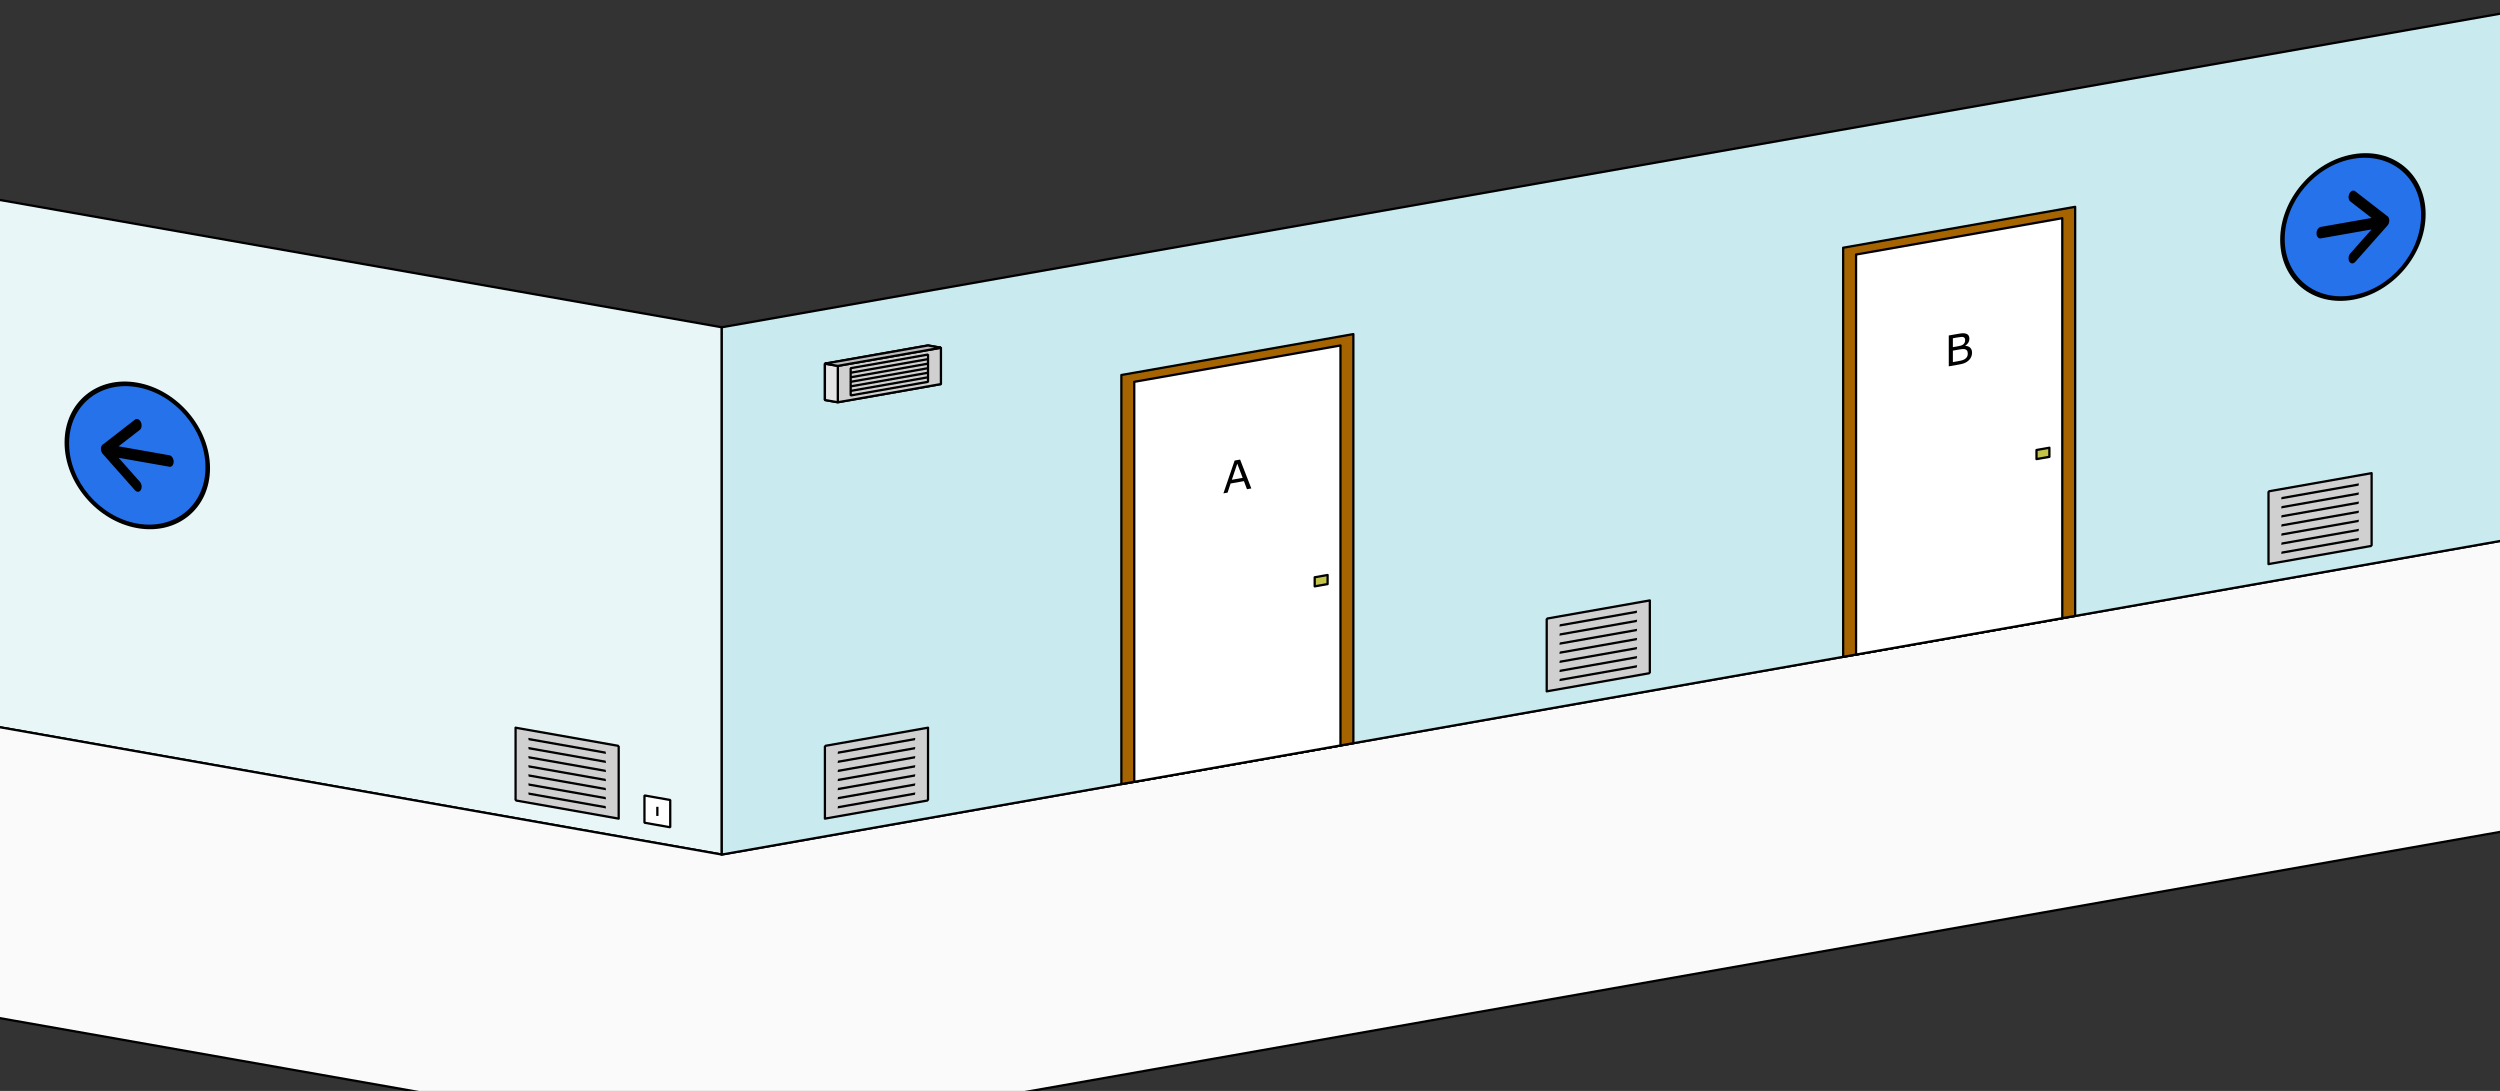 <?xml version="1.0" encoding="UTF-8" standalone="no"?>
<svg
   xmlns:dc="http://purl.org/dc/elements/1.1/"
   xmlns:cc="http://creativecommons.org/ns#"
   xmlns:rdf="http://www.w3.org/1999/02/22-rdf-syntax-ns#"
   xmlns:svg="http://www.w3.org/2000/svg"
   xmlns="http://www.w3.org/2000/svg"
   xmlns:sodipodi="http://sodipodi.sourceforge.net/DTD/sodipodi-0.dtd"
   xmlns:inkscape="http://www.inkscape.org/namespaces/inkscape"
   version="1.1"
   width="1100"
   height="480"
   viewBox="0 0 291.042 127"
   id="room"
   sodipodi:docname="1_Office-Hall_2.svg"
   inkscape:version="0.92.4 (5da689c313, 2019-01-14)">
  <rect x="0" y="0" width="291.042" height="127" fill="#333333" stroke="none"/>
  <sodipodi:namedview
     pagecolor="#ffffff"
     bordercolor="#666666"
     borderopacity="1"
     objecttolerance="10"
     gridtolerance="10"
     guidetolerance="10"
     inkscape:pageopacity="0"
     inkscape:pageshadow="2"
     inkscape:window-width="1440"
     inkscape:window-height="837"
     id="namedview1064"
     showgrid="true"
     inkscape:zoom="0.81538251"
     inkscape:cx="434.34778"
     inkscape:cy="304.91998"
     inkscape:window-x="3272"
     inkscape:window-y="227"
     inkscape:window-maximized="1"
     inkscape:current-layer="room"
     borderlayer="true">
    <inkscape:grid
       type="axonomgrid"
       id="grid1611"
       units="px"
       empspacing="4"
       spacingy="0.529"
       gridanglex="10"
       gridanglez="10"
       empcolor="#4040ff"
       empopacity="0.251"
       color="#ff4040"
       opacity="0.125" />
  </sodipodi:namedview>
  <defs
     id="defs2" />
  <path
     style="fill:#e8f6f8;fill-opacity:1;stroke:#000000;stroke-width:0.265;stroke-linecap:butt;stroke-linejoin:bevel;stroke-miterlimit:4;stroke-dasharray:none;stroke-opacity:1"
     d="M -3.001,22.754 84.029,38.1 V 99.483 L -3.001,84.137 Z"
     id="path895-8"
     inkscape:connector-curvature="0"
     sodipodi:nodetypes="ccccc"
     onclick="Game.Dialogue.Play('Game.json','Interact_Wall');" />
  <path
     style="fill:#fafafa;fill-opacity:1;stroke:#000000;stroke-width:0.265;stroke-linecap:butt;stroke-linejoin:bevel;stroke-miterlimit:4;stroke-dasharray:none;stroke-opacity:1"
     d="m -3.001,84.137 v 33.867 l 29.75,5.246 6.263,1.104 L 84.029,133.35 294.103,96.308 V 62.442 L 84.029,99.483 Z"
     id="path893-6"
     inkscape:connector-curvature="0"
     sodipodi:nodetypes="ccccccccc"
     onclick="Game.Dialogue.Play('Game.json','Interact_Floor');" />
  <g
     transform="matrix(1,0.176,0,1,-63.392,-37.217)"
     id="layer1-8"
     inkscape:label="Layer 1"
     style="stroke-width:0.265;stroke-linejoin:bevel;stroke-miterlimit:4;stroke-dasharray:none"
     onmouseover="Game.Room.ShowPointer();"
     onmouseout="Game.Room.HidePointer();"
     onclick="Game.Place.Load('1_Office-Hall_1',true)">
    <g
       onmouseout="Game.Room.HidePointer();"
       onmouseover="Game.Room.ShowPointer();"
       transform="translate(-327.83,-163.664)"
       id="g1004-3"
       style="stroke-width:0.265;stroke-linejoin:bevel;stroke-miterlimit:4;stroke-dasharray:none">
      <circle
         style="opacity:1;fill:#2572eb;fill-opacity:1;stroke:none;stroke-width:0.265;stroke-linecap:round;stroke-linejoin:bevel;stroke-miterlimit:4;stroke-dasharray:none;stroke-dashoffset:0;stroke-opacity:1;paint-order:fill markers stroke"
         id="path978-0"
         cx="407.205"
         cy="239.926"
         r="8.202" />
      <path
         inkscape:connector-curvature="0"
         id="path978-8-5"
         d="m 407.205,231.459 c -4.673,0 -8.467,3.794 -8.467,8.467 0,4.673 3.794,8.467 8.467,8.467 4.673,0 8.467,-3.794 8.467,-8.467 0,-4.673 -3.794,-8.467 -8.467,-8.467 z m 0,0.529 c 4.387,0 7.938,3.551 7.938,7.938 0,4.387 -3.551,7.938 -7.938,7.938 -4.387,0 -7.938,-3.551 -7.938,-7.938 0,-4.387 3.551,-7.938 7.938,-7.938 z"
         style="color:#000000;font-style:normal;font-variant:normal;font-weight:normal;font-stretch:normal;font-size:medium;line-height:normal;font-family:sans-serif;font-variant-ligatures:normal;font-variant-position:normal;font-variant-caps:normal;font-variant-numeric:normal;font-variant-alternates:normal;font-feature-settings:normal;text-indent:0;text-align:start;text-decoration:none;text-decoration-line:none;text-decoration-style:solid;text-decoration-color:#000000;letter-spacing:normal;word-spacing:normal;text-transform:none;writing-mode:lr-tb;direction:ltr;text-orientation:mixed;dominant-baseline:auto;baseline-shift:baseline;text-anchor:start;white-space:normal;shape-padding:0;clip-rule:nonzero;display:inline;overflow:visible;visibility:visible;opacity:1;isolation:auto;mix-blend-mode:normal;color-interpolation:sRGB;color-interpolation-filters:linearRGB;solid-color:#000000;solid-opacity:1;vector-effect:none;fill:#000000;fill-opacity:1;fill-rule:nonzero;stroke:none;stroke-width:0.265;stroke-linecap:round;stroke-linejoin:bevel;stroke-miterlimit:4;stroke-dasharray:none;stroke-dashoffset:0;stroke-opacity:1;paint-order:fill markers stroke;color-rendering:auto;image-rendering:auto;shape-rendering:auto;text-rendering:auto;enable-background:accumulate" />
      <path
         style="color:#000000;font-style:normal;font-variant:normal;font-weight:normal;font-stretch:normal;font-size:medium;line-height:normal;font-family:sans-serif;font-variant-ligatures:normal;font-variant-position:normal;font-variant-caps:normal;font-variant-numeric:normal;font-variant-alternates:normal;font-feature-settings:normal;text-indent:0;text-align:start;text-decoration:none;text-decoration-line:none;text-decoration-style:solid;text-decoration-color:#000000;letter-spacing:normal;word-spacing:normal;text-transform:none;writing-mode:lr-tb;direction:ltr;text-orientation:mixed;dominant-baseline:auto;baseline-shift:baseline;text-anchor:start;white-space:normal;shape-padding:0;clip-rule:nonzero;display:inline;overflow:visible;visibility:visible;opacity:1;isolation:auto;mix-blend-mode:normal;color-interpolation:sRGB;color-interpolation-filters:linearRGB;solid-color:#000000;solid-opacity:1;vector-effect:none;fill:#000000;fill-opacity:1;fill-rule:nonzero;stroke:none;stroke-width:0.265;stroke-linecap:round;stroke-linejoin:bevel;stroke-miterlimit:4;stroke-dasharray:none;stroke-dashoffset:0;stroke-opacity:1;color-rendering:auto;image-rendering:auto;shape-rendering:auto;text-rendering:auto;enable-background:accumulate"
         d="m 407.183,235.693 a 0.494,0.667 0 0 0 -0.262,0.129 l -3.678,3.499 a 0.494,0.667 0 0 0 -0.243,0.814 0.494,0.667 0 0 0 0.01,0.034 0.494,0.667 0 0 0 0.004,0.013 0.494,0.667 0 0 0 0.213,0.321 l 3.695,3.519 a 0.494,0.667 0 1 0 0.569,-1.09 l -2.459,-2.343 h 5.912 a 0.495,0.668 0 1 0 0,-1.336 h -5.916 l 2.463,-2.343 a 0.494,0.667 0 0 0 -0.306,-1.217 z"
         id="path969-4"
         inkscape:connector-curvature="0" />
    </g>
  </g>
  <g
     style="display:inline;stroke-width:0.265;stroke-linejoin:bevel;stroke-miterlimit:4;stroke-dasharray:none"
     transform="matrix(1,0.353,0,1,-78.027,-147.775)"
     id="g1161-7-9-7-8-9"
     onclick="Game['Events__Game']['Interact_Air-Vent']()">
    <path
       inkscape:connector-curvature="0"
       id="path1222-4-7-8-7-8"
       d="m 150.053,181.642 v 8.467 l -12.004,2.117 v -8.467 z"
       style="fill:#d0d0d0;fill-opacity:1;stroke:#000000;stroke-width:0.265;stroke-linecap:butt;stroke-linejoin:bevel;stroke-miterlimit:4;stroke-dasharray:none;stroke-opacity:1" />
    <path
       inkscape:connector-curvature="0"
       id="path1224-1-0-5-8-7"
       d="m 139.549,184.552 9.003,-1.587"
       style="fill:none;stroke:#000000;stroke-width:0.265;stroke-linecap:butt;stroke-linejoin:bevel;stroke-miterlimit:4;stroke-dasharray:none;stroke-opacity:1" />
    <path
       inkscape:connector-curvature="0"
       id="path1226-0-0-7-6-8"
       d="m 139.549,185.61 9.003,-1.587"
       style="fill:none;stroke:#000000;stroke-width:0.265;stroke-linecap:butt;stroke-linejoin:bevel;stroke-miterlimit:4;stroke-dasharray:none;stroke-opacity:1" />
    <path
       inkscape:connector-curvature="0"
       id="path1228-3-4-4-7-2"
       d="m 139.549,186.669 9.003,-1.587"
       style="fill:none;stroke:#000000;stroke-width:0.265;stroke-linecap:butt;stroke-linejoin:bevel;stroke-miterlimit:4;stroke-dasharray:none;stroke-opacity:1" />
    <path
       inkscape:connector-curvature="0"
       id="path1230-1-6-84-3-3"
       d="m 139.549,187.727 9.003,-1.587"
       style="fill:none;stroke:#000000;stroke-width:0.265;stroke-linecap:butt;stroke-linejoin:bevel;stroke-miterlimit:4;stroke-dasharray:none;stroke-opacity:1" />
    <path
       inkscape:connector-curvature="0"
       id="path1232-2-1-67-6-8"
       d="m 139.549,188.785 9.003,-1.587"
       style="fill:none;stroke:#000000;stroke-width:0.265;stroke-linecap:butt;stroke-linejoin:bevel;stroke-miterlimit:4;stroke-dasharray:none;stroke-opacity:1" />
    <path
       inkscape:connector-curvature="0"
       id="path1234-6-3-2-5-8"
       d="m 139.549,189.844 9.003,-1.587"
       style="fill:none;stroke:#000000;stroke-width:0.265;stroke-linecap:butt;stroke-linejoin:bevel;stroke-miterlimit:4;stroke-dasharray:none;stroke-opacity:1" />
    <path
       inkscape:connector-curvature="0"
       id="path1236-4-6-7-1-9"
       d="m 139.549,190.902 9.003,-1.587"
       style="fill:none;stroke:#000000;stroke-width:0.265;stroke-linecap:butt;stroke-linejoin:bevel;stroke-miterlimit:4;stroke-dasharray:none;stroke-opacity:1" />
  </g>
  <path
     style="fill:#c9eaef;fill-opacity:1;stroke:#000000;stroke-width:0.265;stroke-linecap:butt;stroke-linejoin:miter;stroke-opacity:1;stroke-miterlimit:4;stroke-dasharray:none"
     d="M 84.029,38.1 294.103,1.058 V 62.442 L 84.029,99.483 Z"
     id="path1068"
     inkscape:connector-curvature="0"
     sodipodi:nodetypes="ccccc"
     onclick="Game.Dialogue.Play('Game.json','Interact_Wall');" />
  <g
     transform="translate(-64.523,-136.927)"
     id="g1151-1"
     style="display:inline;stroke-width:0.265;stroke-linejoin:bevel;stroke-miterlimit:4;stroke-dasharray:none"
     onclick="Game['Events__Game']['Interact_Speaker']()">
    <path
       inkscape:connector-curvature="0"
       id="path1155-1"
       d="m 174.061,177.408 v 4.233 l -12.004,2.117 v -4.233 z"
       style="fill:none;stroke:#000000;stroke-width:0.265;stroke-linecap:butt;stroke-linejoin:bevel;stroke-miterlimit:4;stroke-dasharray:none;stroke-opacity:1" />
    <path
       inkscape:connector-curvature="0"
       id="path1157-8"
       d="m 163.557,179.79 9.003,-1.587 v 3.175 l -9.003,1.587 z"
       style="fill:none;stroke:#000000;stroke-width:0.265;stroke-linecap:butt;stroke-linejoin:bevel;stroke-miterlimit:4;stroke-dasharray:none;stroke-opacity:1" />
    <path
       inkscape:connector-curvature="0"
       id="path1165-9"
       d="m 163.557,180.319 9.003,-1.587"
       style="fill:none;stroke:#000000;stroke-width:0.265;stroke-linecap:butt;stroke-linejoin:bevel;stroke-miterlimit:4;stroke-dasharray:none;stroke-opacity:1" />
    <path
       inkscape:connector-curvature="0"
       id="path1167-7"
       d="m 163.557,180.848 9.003,-1.587"
       style="fill:none;stroke:#000000;stroke-width:0.265;stroke-linecap:butt;stroke-linejoin:bevel;stroke-miterlimit:4;stroke-dasharray:none;stroke-opacity:1" />
    <path
       inkscape:connector-curvature="0"
       id="path1169-3"
       d="m 163.557,181.377 9.003,-1.587"
       style="fill:none;stroke:#000000;stroke-width:0.265;stroke-linecap:butt;stroke-linejoin:bevel;stroke-miterlimit:4;stroke-dasharray:none;stroke-opacity:1" />
    <path
       inkscape:connector-curvature="0"
       id="path1171-3-8"
       d="m 163.557,181.906 9.003,-1.587"
       style="fill:none;stroke:#000000;stroke-width:0.265;stroke-linecap:butt;stroke-linejoin:bevel;stroke-miterlimit:4;stroke-dasharray:none;stroke-opacity:1" />
    <path
       inkscape:connector-curvature="0"
       id="path1173-1-9"
       d="m 163.557,182.435 9.003,-1.587"
       style="fill:none;stroke:#000000;stroke-width:0.265;stroke-linecap:butt;stroke-linejoin:bevel;stroke-miterlimit:4;stroke-dasharray:none;stroke-opacity:1" />
    <path
       inkscape:connector-curvature="0"
       id="path1179-2-4"
       d="m 162.057,179.525 -1.501,-0.265 v 4.233 l 1.501,0.265 z"
       style="fill:none;stroke:#000000;stroke-width:0.265;stroke-linecap:butt;stroke-linejoin:bevel;stroke-miterlimit:4;stroke-dasharray:none;stroke-opacity:1" />
    <path
       inkscape:connector-curvature="0"
       id="path1181-06-1"
       d="m 174.061,177.408 -1.501,-0.265 -12.004,2.117 1.501,0.265 z"
       style="fill:none;stroke:#000000;stroke-width:0.265;stroke-linecap:butt;stroke-linejoin:bevel;stroke-miterlimit:4;stroke-dasharray:none;stroke-opacity:1" />
    <path
       inkscape:connector-curvature="0"
       id="path1155-8-9"
       d="m 174.061,177.408 v 4.233 l -12.004,2.117 v -4.233 z"
       style="fill:#d0d0d0;fill-opacity:1;stroke:#000000;stroke-width:0.265;stroke-linecap:butt;stroke-linejoin:bevel;stroke-miterlimit:4;stroke-dasharray:none;stroke-opacity:1" />
    <path
       inkscape:connector-curvature="0"
       id="path1157-1-4"
       d="m 163.557,179.79 9.003,-1.587 v 3.175 l -9.003,1.587 z"
       style="fill:none;stroke:#000000;stroke-width:0.265;stroke-linecap:butt;stroke-linejoin:bevel;stroke-miterlimit:4;stroke-dasharray:none;stroke-opacity:1" />
    <path
       inkscape:connector-curvature="0"
       id="path1165-8-2"
       d="m 163.557,180.319 9.003,-1.587"
       style="fill:none;stroke:#000000;stroke-width:0.265;stroke-linecap:butt;stroke-linejoin:bevel;stroke-miterlimit:4;stroke-dasharray:none;stroke-opacity:1" />
    <path
       inkscape:connector-curvature="0"
       id="path1167-9-4"
       d="m 163.557,180.848 9.003,-1.587"
       style="fill:none;stroke:#000000;stroke-width:0.265;stroke-linecap:butt;stroke-linejoin:bevel;stroke-miterlimit:4;stroke-dasharray:none;stroke-opacity:1" />
    <path
       inkscape:connector-curvature="0"
       id="path1169-1-8"
       d="m 163.557,181.377 9.003,-1.587"
       style="fill:none;stroke:#000000;stroke-width:0.265;stroke-linecap:butt;stroke-linejoin:bevel;stroke-miterlimit:4;stroke-dasharray:none;stroke-opacity:1" />
    <path
       inkscape:connector-curvature="0"
       id="path1171-7-7"
       d="m 163.557,181.906 9.003,-1.587"
       style="fill:none;stroke:#000000;stroke-width:0.265;stroke-linecap:butt;stroke-linejoin:bevel;stroke-miterlimit:4;stroke-dasharray:none;stroke-opacity:1" />
    <path
       inkscape:connector-curvature="0"
       id="path1173-5-8"
       d="m 163.557,182.435 9.003,-1.587"
       style="fill:none;stroke:#000000;stroke-width:0.265;stroke-linecap:butt;stroke-linejoin:bevel;stroke-miterlimit:4;stroke-dasharray:none;stroke-opacity:1" />
    <path
       inkscape:connector-curvature="0"
       id="path1179-4-1"
       d="m 162.057,179.525 -1.501,-0.265 v 4.233 l 1.501,0.265 z"
       style="fill:#e6e6e6;fill-opacity:1;stroke:#000000;stroke-width:0.265;stroke-linecap:butt;stroke-linejoin:bevel;stroke-miterlimit:4;stroke-dasharray:none;stroke-opacity:1" />
    <path
       inkscape:connector-curvature="0"
       id="path1181-0-7"
       d="m 174.061,177.408 -1.501,-0.265 -12.004,2.117 1.501,0.265 z"
       style="fill:#bbbbbb;fill-opacity:1;stroke:#000000;stroke-width:0.265;stroke-linecap:butt;stroke-linejoin:bevel;stroke-miterlimit:4;stroke-dasharray:none;stroke-opacity:1" />
  </g>
  <path
     style="fill:#a66400;fill-opacity:1;stroke:#000000;stroke-width:0.265;stroke-linecap:butt;stroke-linejoin:round;stroke-opacity:1;stroke-miterlimit:4;stroke-dasharray:none"
     d="M 130.546,91.281 V 43.656 l 27.009,-4.763 v 47.625 z"
     id="path2320-68-7"
     inkscape:connector-curvature="0"
     onclick="Game.Dialogue.Play('Game.json','Interact_Door-Frame');" />
  <path
     style="fill:#a66400;fill-opacity:1;stroke:#000000;stroke-width:0.265;stroke-linecap:butt;stroke-linejoin:round;stroke-opacity:1;stroke-miterlimit:4;stroke-dasharray:none"
     d="M 214.575,76.465 V 28.84 l 27.009,-4.763 v 47.625 z"
     id="path2320-68-4"
     inkscape:connector-curvature="0"
     onclick="Game.Dialogue.Play('Game.json','Interact_Door-Frame');" />
  <g
     style="display:inline;stroke-width:0.265;stroke-linejoin:bevel;stroke-miterlimit:4;stroke-dasharray:none"
     transform="matrix(-1,0.353,0,1,330.116,-162.592)"
     id="g1161-7-9-1"
     onclick="Game['Events__Game']['Interact_Air-Vent']()">
    <path
       inkscape:connector-curvature="0"
       id="path1222-4-7-9"
       d="m 150.053,181.642 v 8.467 l -12.004,2.117 v -8.467 z"
       style="fill:#d0d0d0;fill-opacity:1;stroke:#000000;stroke-width:0.265;stroke-linecap:butt;stroke-linejoin:bevel;stroke-miterlimit:4;stroke-dasharray:none;stroke-opacity:1" />
    <path
       inkscape:connector-curvature="0"
       id="path1224-1-0-5"
       d="m 139.549,184.552 9.003,-1.587"
       style="fill:none;stroke:#000000;stroke-width:0.265;stroke-linecap:butt;stroke-linejoin:bevel;stroke-miterlimit:4;stroke-dasharray:none;stroke-opacity:1" />
    <path
       inkscape:connector-curvature="0"
       id="path1226-0-0-9"
       d="m 139.549,185.61 9.003,-1.587"
       style="fill:none;stroke:#000000;stroke-width:0.265;stroke-linecap:butt;stroke-linejoin:bevel;stroke-miterlimit:4;stroke-dasharray:none;stroke-opacity:1" />
    <path
       inkscape:connector-curvature="0"
       id="path1228-3-4-78"
       d="m 139.549,186.669 9.003,-1.587"
       style="fill:none;stroke:#000000;stroke-width:0.265;stroke-linecap:butt;stroke-linejoin:bevel;stroke-miterlimit:4;stroke-dasharray:none;stroke-opacity:1" />
    <path
       inkscape:connector-curvature="0"
       id="path1230-1-6-27"
       d="m 139.549,187.727 9.003,-1.587"
       style="fill:none;stroke:#000000;stroke-width:0.265;stroke-linecap:butt;stroke-linejoin:bevel;stroke-miterlimit:4;stroke-dasharray:none;stroke-opacity:1" />
    <path
       inkscape:connector-curvature="0"
       id="path1232-2-1-25"
       d="m 139.549,188.785 9.003,-1.587"
       style="fill:none;stroke:#000000;stroke-width:0.265;stroke-linecap:butt;stroke-linejoin:bevel;stroke-miterlimit:4;stroke-dasharray:none;stroke-opacity:1" />
    <path
       inkscape:connector-curvature="0"
       id="path1234-6-3-6"
       d="m 139.549,189.844 9.003,-1.587"
       style="fill:none;stroke:#000000;stroke-width:0.265;stroke-linecap:butt;stroke-linejoin:bevel;stroke-miterlimit:4;stroke-dasharray:none;stroke-opacity:1" />
    <path
       inkscape:connector-curvature="0"
       id="path1236-4-6-0"
       d="m 139.549,190.902 9.003,-1.587"
       style="fill:none;stroke:#000000;stroke-width:0.265;stroke-linecap:butt;stroke-linejoin:bevel;stroke-miterlimit:4;stroke-dasharray:none;stroke-opacity:1" />
  </g>
  <g
     style="display:inline;stroke-width:0.265;stroke-linejoin:bevel;stroke-miterlimit:4;stroke-dasharray:none"
     transform="matrix(-1,0.353,0,1,246.086,-147.775)"
     id="g1161-7-9-5"
     onclick="Game['Events__Game']['Interact_Air-Vent']()">
    <path
       inkscape:connector-curvature="0"
       id="path1222-4-7-2"
       d="m 150.053,181.642 v 8.467 l -12.004,2.117 v -8.467 z"
       style="fill:#d0d0d0;fill-opacity:1;stroke:#000000;stroke-width:0.265;stroke-linecap:butt;stroke-linejoin:bevel;stroke-miterlimit:4;stroke-dasharray:none;stroke-opacity:1" />
    <path
       inkscape:connector-curvature="0"
       id="path1224-1-0-1"
       d="m 139.549,184.552 9.003,-1.587"
       style="fill:none;stroke:#000000;stroke-width:0.265;stroke-linecap:butt;stroke-linejoin:bevel;stroke-miterlimit:4;stroke-dasharray:none;stroke-opacity:1" />
    <path
       inkscape:connector-curvature="0"
       id="path1226-0-0-93"
       d="m 139.549,185.61 9.003,-1.587"
       style="fill:none;stroke:#000000;stroke-width:0.265;stroke-linecap:butt;stroke-linejoin:bevel;stroke-miterlimit:4;stroke-dasharray:none;stroke-opacity:1" />
    <path
       inkscape:connector-curvature="0"
       id="path1228-3-4-5"
       d="m 139.549,186.669 9.003,-1.587"
       style="fill:none;stroke:#000000;stroke-width:0.265;stroke-linecap:butt;stroke-linejoin:bevel;stroke-miterlimit:4;stroke-dasharray:none;stroke-opacity:1" />
    <path
       inkscape:connector-curvature="0"
       id="path1230-1-6-5"
       d="m 139.549,187.727 9.003,-1.587"
       style="fill:none;stroke:#000000;stroke-width:0.265;stroke-linecap:butt;stroke-linejoin:bevel;stroke-miterlimit:4;stroke-dasharray:none;stroke-opacity:1" />
    <path
       inkscape:connector-curvature="0"
       id="path1232-2-1-3"
       d="m 139.549,188.785 9.003,-1.587"
       style="fill:none;stroke:#000000;stroke-width:0.265;stroke-linecap:butt;stroke-linejoin:bevel;stroke-miterlimit:4;stroke-dasharray:none;stroke-opacity:1" />
    <path
       inkscape:connector-curvature="0"
       id="path1234-6-3-3"
       d="m 139.549,189.844 9.003,-1.587"
       style="fill:none;stroke:#000000;stroke-width:0.265;stroke-linecap:butt;stroke-linejoin:bevel;stroke-miterlimit:4;stroke-dasharray:none;stroke-opacity:1" />
    <path
       inkscape:connector-curvature="0"
       id="path1236-4-6-09"
       d="m 139.549,190.902 9.003,-1.587"
       style="fill:none;stroke:#000000;stroke-width:0.265;stroke-linecap:butt;stroke-linejoin:bevel;stroke-miterlimit:4;stroke-dasharray:none;stroke-opacity:1" />
  </g>
  <g
     id="g3450"
     transform="translate(-1.1499099e-6,2.117)"
     style="stroke-width:0.265;stroke-miterlimit:4;stroke-dasharray:none"
     onclick="Game.Dialogue.Play('Doors.json','1_Office-B')">
    <path
       inkscape:connector-curvature="0"
       id="path1659-6"
       d="m 216.076,74.083 v -46.567 l 24.008,-4.233 v 46.567 z"
       style="fill:#ffffff;fill-opacity:1;stroke:#000000;stroke-width:0.265;stroke-linecap:butt;stroke-linejoin:round;stroke-opacity:1;stroke-miterlimit:4;stroke-dasharray:none" />
    <path
       inkscape:connector-curvature="0"
       id="path2364-7"
       d="m 238.584,51.065 v -1.058 l -1.501,0.265 v 1.058 z"
       style="fill:#c3c34a;fill-opacity:1;stroke:#000000;stroke-width:0.265;stroke-linecap:butt;stroke-linejoin:round;stroke-opacity:1;stroke-miterlimit:4;stroke-dasharray:none" />
    <g
       transform="matrix(1,-0.176,0,1,0,40.242)"
       id="text1961"
       style="font-style:normal;font-variant:normal;font-weight:normal;font-stretch:normal;font-size:4.939px;line-height:1.25;font-family:sans-serif;-inkscape-font-specification:sans-serif;text-align:center;letter-spacing:0px;word-spacing:0px;text-anchor:middle;fill:#000000;fill-opacity:1;stroke:none;stroke-width:0.265;stroke-miterlimit:4;stroke-dasharray:none"
       aria-label="B">
      <path
         inkscape:connector-curvature="0"
         id="path1963"
         style="font-size:4.939px;stroke-width:0.265;stroke-miterlimit:4;stroke-dasharray:none"
         d="m 229.578,39.112 q 0,0.268 -0.101,0.473 -0.101,0.205 -0.273,0.338 -0.203,0.159 -0.446,0.227 -0.241,0.068 -0.615,0.068 h -1.273 V 36.626 h 1.063 q 0.393,0 0.588,0.029 0.195,0.029 0.374,0.121 0.198,0.104 0.287,0.268 0.089,0.162 0.089,0.388 0,0.256 -0.13,0.436 -0.13,0.178 -0.347,0.287 v 0.019 q 0.364,0.075 0.574,0.321 0.21,0.244 0.21,0.617 z m -0.803,-1.618 q 0,-0.13 -0.043,-0.219 -0.043,-0.089 -0.14,-0.145 -0.113,-0.065 -0.275,-0.08 -0.162,-0.017 -0.4,-0.017 h -0.569 v 1.037 h 0.617 q 0.224,0 0.357,-0.022 0.133,-0.024 0.246,-0.096 0.113,-0.072 0.159,-0.186 0.048,-0.116 0.048,-0.273 z m 0.306,1.637 q 0,-0.217 -0.065,-0.345 -0.065,-0.128 -0.236,-0.217 -0.116,-0.06 -0.282,-0.077 -0.164,-0.019 -0.4,-0.019 h -0.75 v 1.336 h 0.632 q 0.314,0 0.514,-0.031 0.2,-0.034 0.328,-0.121 0.135,-0.094 0.198,-0.215 0.063,-0.121 0.063,-0.311 z" />
    </g>
  </g>
  <g
     id="g3444"
     transform="translate(-1.1499099e-6,2.117)"
     style="stroke-width:0.265;stroke-miterlimit:4;stroke-dasharray:none"
     onclick="Game.Dialogue.Play('Doors.json','1_Office-A')">
    <path
       inkscape:connector-curvature="0"
       id="path1659-4"
       d="M 132.046,88.9 V 42.333 l 24.008,-4.233 v 46.567 z"
       style="fill:#ffffff;fill-opacity:1;stroke:#000000;stroke-width:0.265;stroke-linecap:butt;stroke-linejoin:round;stroke-opacity:1;stroke-miterlimit:4;stroke-dasharray:none" />
    <path
       inkscape:connector-curvature="0"
       id="path2364-8"
       d="m 154.554,65.881 v -1.058 l -1.501,0.265 v 1.058 z"
       style="fill:#c3c34a;fill-opacity:1;stroke:#000000;stroke-width:0.265;stroke-linecap:butt;stroke-linejoin:round;stroke-opacity:1;stroke-miterlimit:4;stroke-dasharray:none" />
    <g
       id="text1968"
       style="font-style:normal;font-variant:normal;font-weight:normal;font-stretch:normal;font-size:4.939px;line-height:1.25;font-family:sans-serif;-inkscape-font-specification:sans-serif;text-align:center;letter-spacing:0px;word-spacing:0px;text-anchor:middle;fill:#000000;fill-opacity:1;stroke:none;stroke-width:0.265;stroke-miterlimit:4;stroke-dasharray:none"
       transform="skewY(-10)"
       aria-label="A">
      <path
         id="path1970"
         style="font-size:4.939px;stroke-width:0.265;stroke-miterlimit:4;stroke-dasharray:none"
         d="m 145.676,80.433 h -0.509 l -0.352,-1.001 h -1.553 l -0.352,1.001 h -0.485 l 1.307,-3.591 h 0.637 z m -1.008,-1.411 -0.629,-1.763 -0.632,1.763 z"
         inkscape:connector-curvature="0" />
    </g>
  </g>
  <g
     style="display:inline;stroke-width:0.265;stroke-linejoin:bevel;stroke-miterlimit:4;stroke-dasharray:none"
     transform="matrix(-1,0.353,0,1,414.145,-177.408)"
     id="g1161-7-9-1-8"
     onclick="Game['Events__Game']['Interact_Air-Vent']()">
    <path
       inkscape:connector-curvature="0"
       id="path1222-4-7-9-7"
       d="m 150.053,181.642 v 8.467 l -12.004,2.117 v -8.467 z"
       style="fill:#d0d0d0;fill-opacity:1;stroke:#000000;stroke-width:0.265;stroke-linecap:butt;stroke-linejoin:bevel;stroke-miterlimit:4;stroke-dasharray:none;stroke-opacity:1" />
    <path
       inkscape:connector-curvature="0"
       id="path1224-1-0-5-0"
       d="m 139.549,184.552 9.003,-1.587"
       style="fill:none;stroke:#000000;stroke-width:0.265;stroke-linecap:butt;stroke-linejoin:bevel;stroke-miterlimit:4;stroke-dasharray:none;stroke-opacity:1" />
    <path
       inkscape:connector-curvature="0"
       id="path1226-0-0-9-2"
       d="m 139.549,185.61 9.003,-1.587"
       style="fill:none;stroke:#000000;stroke-width:0.265;stroke-linecap:butt;stroke-linejoin:bevel;stroke-miterlimit:4;stroke-dasharray:none;stroke-opacity:1" />
    <path
       inkscape:connector-curvature="0"
       id="path1228-3-4-78-5"
       d="m 139.549,186.669 9.003,-1.587"
       style="fill:none;stroke:#000000;stroke-width:0.265;stroke-linecap:butt;stroke-linejoin:bevel;stroke-miterlimit:4;stroke-dasharray:none;stroke-opacity:1" />
    <path
       inkscape:connector-curvature="0"
       id="path1230-1-6-27-4"
       d="m 139.549,187.727 9.003,-1.587"
       style="fill:none;stroke:#000000;stroke-width:0.265;stroke-linecap:butt;stroke-linejoin:bevel;stroke-miterlimit:4;stroke-dasharray:none;stroke-opacity:1" />
    <path
       inkscape:connector-curvature="0"
       id="path1232-2-1-25-6"
       d="m 139.549,188.785 9.003,-1.587"
       style="fill:none;stroke:#000000;stroke-width:0.265;stroke-linecap:butt;stroke-linejoin:bevel;stroke-miterlimit:4;stroke-dasharray:none;stroke-opacity:1" />
    <path
       inkscape:connector-curvature="0"
       id="path1234-6-3-6-4"
       d="m 139.549,189.844 9.003,-1.587"
       style="fill:none;stroke:#000000;stroke-width:0.265;stroke-linecap:butt;stroke-linejoin:bevel;stroke-miterlimit:4;stroke-dasharray:none;stroke-opacity:1" />
    <path
       inkscape:connector-curvature="0"
       id="path1236-4-6-0-5"
       d="m 139.549,190.902 9.003,-1.587"
       style="fill:none;stroke:#000000;stroke-width:0.265;stroke-linecap:butt;stroke-linejoin:bevel;stroke-miterlimit:4;stroke-dasharray:none;stroke-opacity:1" />
  </g>
  <g
     transform="matrix(-1,0.176,0,1,353.293,-63.802)"
     id="layer1-3"
     inkscape:label="Layer 1"
     style="stroke-width:0.265;stroke-linejoin:bevel;stroke-miterlimit:4;stroke-dasharray:none"
     onmouseover="Game.Room.ShowPointer();"
     onmouseout="Game.Room.HidePointer();"
     onclick="Game.Place.Load('1_Office-Hall_3',true)">
    <g
       onmouseout="Game.Room.HidePointer();"
       onmouseover="Game.Room.ShowPointer();"
       transform="translate(-327.83,-163.664)"
       id="g1004-33"
       style="stroke-width:0.265;stroke-linejoin:bevel;stroke-miterlimit:4;stroke-dasharray:none">
      <circle
         style="opacity:1;fill:#2572eb;fill-opacity:1;stroke:none;stroke-width:0.265;stroke-linecap:round;stroke-linejoin:bevel;stroke-miterlimit:4;stroke-dasharray:none;stroke-dashoffset:0;stroke-opacity:1;paint-order:fill markers stroke"
         id="path978-07"
         cx="407.205"
         cy="239.926"
         r="8.202" />
      <path
         inkscape:connector-curvature="0"
         id="path978-8-3"
         d="m 407.205,231.459 c -4.673,0 -8.467,3.794 -8.467,8.467 0,4.673 3.794,8.467 8.467,8.467 4.673,0 8.467,-3.794 8.467,-8.467 0,-4.673 -3.794,-8.467 -8.467,-8.467 z m 0,0.529 c 4.387,0 7.938,3.551 7.938,7.938 0,4.387 -3.551,7.938 -7.938,7.938 -4.387,0 -7.938,-3.551 -7.938,-7.938 0,-4.387 3.551,-7.938 7.938,-7.938 z"
         style="color:#000000;font-style:normal;font-variant:normal;font-weight:normal;font-stretch:normal;font-size:medium;line-height:normal;font-family:sans-serif;font-variant-ligatures:normal;font-variant-position:normal;font-variant-caps:normal;font-variant-numeric:normal;font-variant-alternates:normal;font-feature-settings:normal;text-indent:0;text-align:start;text-decoration:none;text-decoration-line:none;text-decoration-style:solid;text-decoration-color:#000000;letter-spacing:normal;word-spacing:normal;text-transform:none;writing-mode:lr-tb;direction:ltr;text-orientation:mixed;dominant-baseline:auto;baseline-shift:baseline;text-anchor:start;white-space:normal;shape-padding:0;clip-rule:nonzero;display:inline;overflow:visible;visibility:visible;opacity:1;isolation:auto;mix-blend-mode:normal;color-interpolation:sRGB;color-interpolation-filters:linearRGB;solid-color:#000000;solid-opacity:1;vector-effect:none;fill:#000000;fill-opacity:1;fill-rule:nonzero;stroke:none;stroke-width:0.265;stroke-linecap:round;stroke-linejoin:bevel;stroke-miterlimit:4;stroke-dasharray:none;stroke-dashoffset:0;stroke-opacity:1;paint-order:fill markers stroke;color-rendering:auto;image-rendering:auto;shape-rendering:auto;text-rendering:auto;enable-background:accumulate" />
      <path
         style="color:#000000;font-style:normal;font-variant:normal;font-weight:normal;font-stretch:normal;font-size:medium;line-height:normal;font-family:sans-serif;font-variant-ligatures:normal;font-variant-position:normal;font-variant-caps:normal;font-variant-numeric:normal;font-variant-alternates:normal;font-feature-settings:normal;text-indent:0;text-align:start;text-decoration:none;text-decoration-line:none;text-decoration-style:solid;text-decoration-color:#000000;letter-spacing:normal;word-spacing:normal;text-transform:none;writing-mode:lr-tb;direction:ltr;text-orientation:mixed;dominant-baseline:auto;baseline-shift:baseline;text-anchor:start;white-space:normal;shape-padding:0;clip-rule:nonzero;display:inline;overflow:visible;visibility:visible;opacity:1;isolation:auto;mix-blend-mode:normal;color-interpolation:sRGB;color-interpolation-filters:linearRGB;solid-color:#000000;solid-opacity:1;vector-effect:none;fill:#000000;fill-opacity:1;fill-rule:nonzero;stroke:none;stroke-width:0.265;stroke-linecap:round;stroke-linejoin:bevel;stroke-miterlimit:4;stroke-dasharray:none;stroke-dashoffset:0;stroke-opacity:1;color-rendering:auto;image-rendering:auto;shape-rendering:auto;text-rendering:auto;enable-background:accumulate"
         d="m 407.183,235.693 a 0.494,0.667 0 0 0 -0.262,0.129 l -3.678,3.499 a 0.494,0.667 0 0 0 -0.243,0.814 0.494,0.667 0 0 0 0.01,0.034 0.494,0.667 0 0 0 0.004,0.013 0.494,0.667 0 0 0 0.213,0.321 l 3.695,3.519 a 0.494,0.667 0 1 0 0.569,-1.09 l -2.459,-2.343 h 5.912 a 0.495,0.668 0 1 0 0,-1.336 h -5.916 l 2.463,-2.343 a 0.494,0.667 0 0 0 -0.306,-1.217 z"
         id="path969-0"
         inkscape:connector-curvature="0" />
    </g>
  </g>
  <g
     transform="translate(-216.076,-131.9)"
     id="g957-2"
     style="stroke-width:0.265;stroke-linejoin:bevel;stroke-miterlimit:4;stroke-dasharray:none"
     onclick="Game.Dialogue.Play('Game.json','Interact_Outlet');">
    <path
       inkscape:connector-curvature="0"
       id="path2515-5"
       d="m 291.102,227.679 3.001,0.529 v -3.175 l -3.001,-0.529 z"
       style="fill:#ffffff;fill-opacity:1;stroke:#000000;stroke-width:0.265;stroke-linecap:butt;stroke-linejoin:bevel;stroke-miterlimit:4;stroke-dasharray:none;stroke-opacity:1" />
    <path
       inkscape:connector-curvature="0"
       id="path2517-1"
       d="m 292.603,225.827 v 1.058"
       style="fill:none;stroke:#000000;stroke-width:0.265;stroke-linecap:butt;stroke-linejoin:bevel;stroke-miterlimit:4;stroke-dasharray:none;stroke-opacity:1" />
  </g>
</svg>
